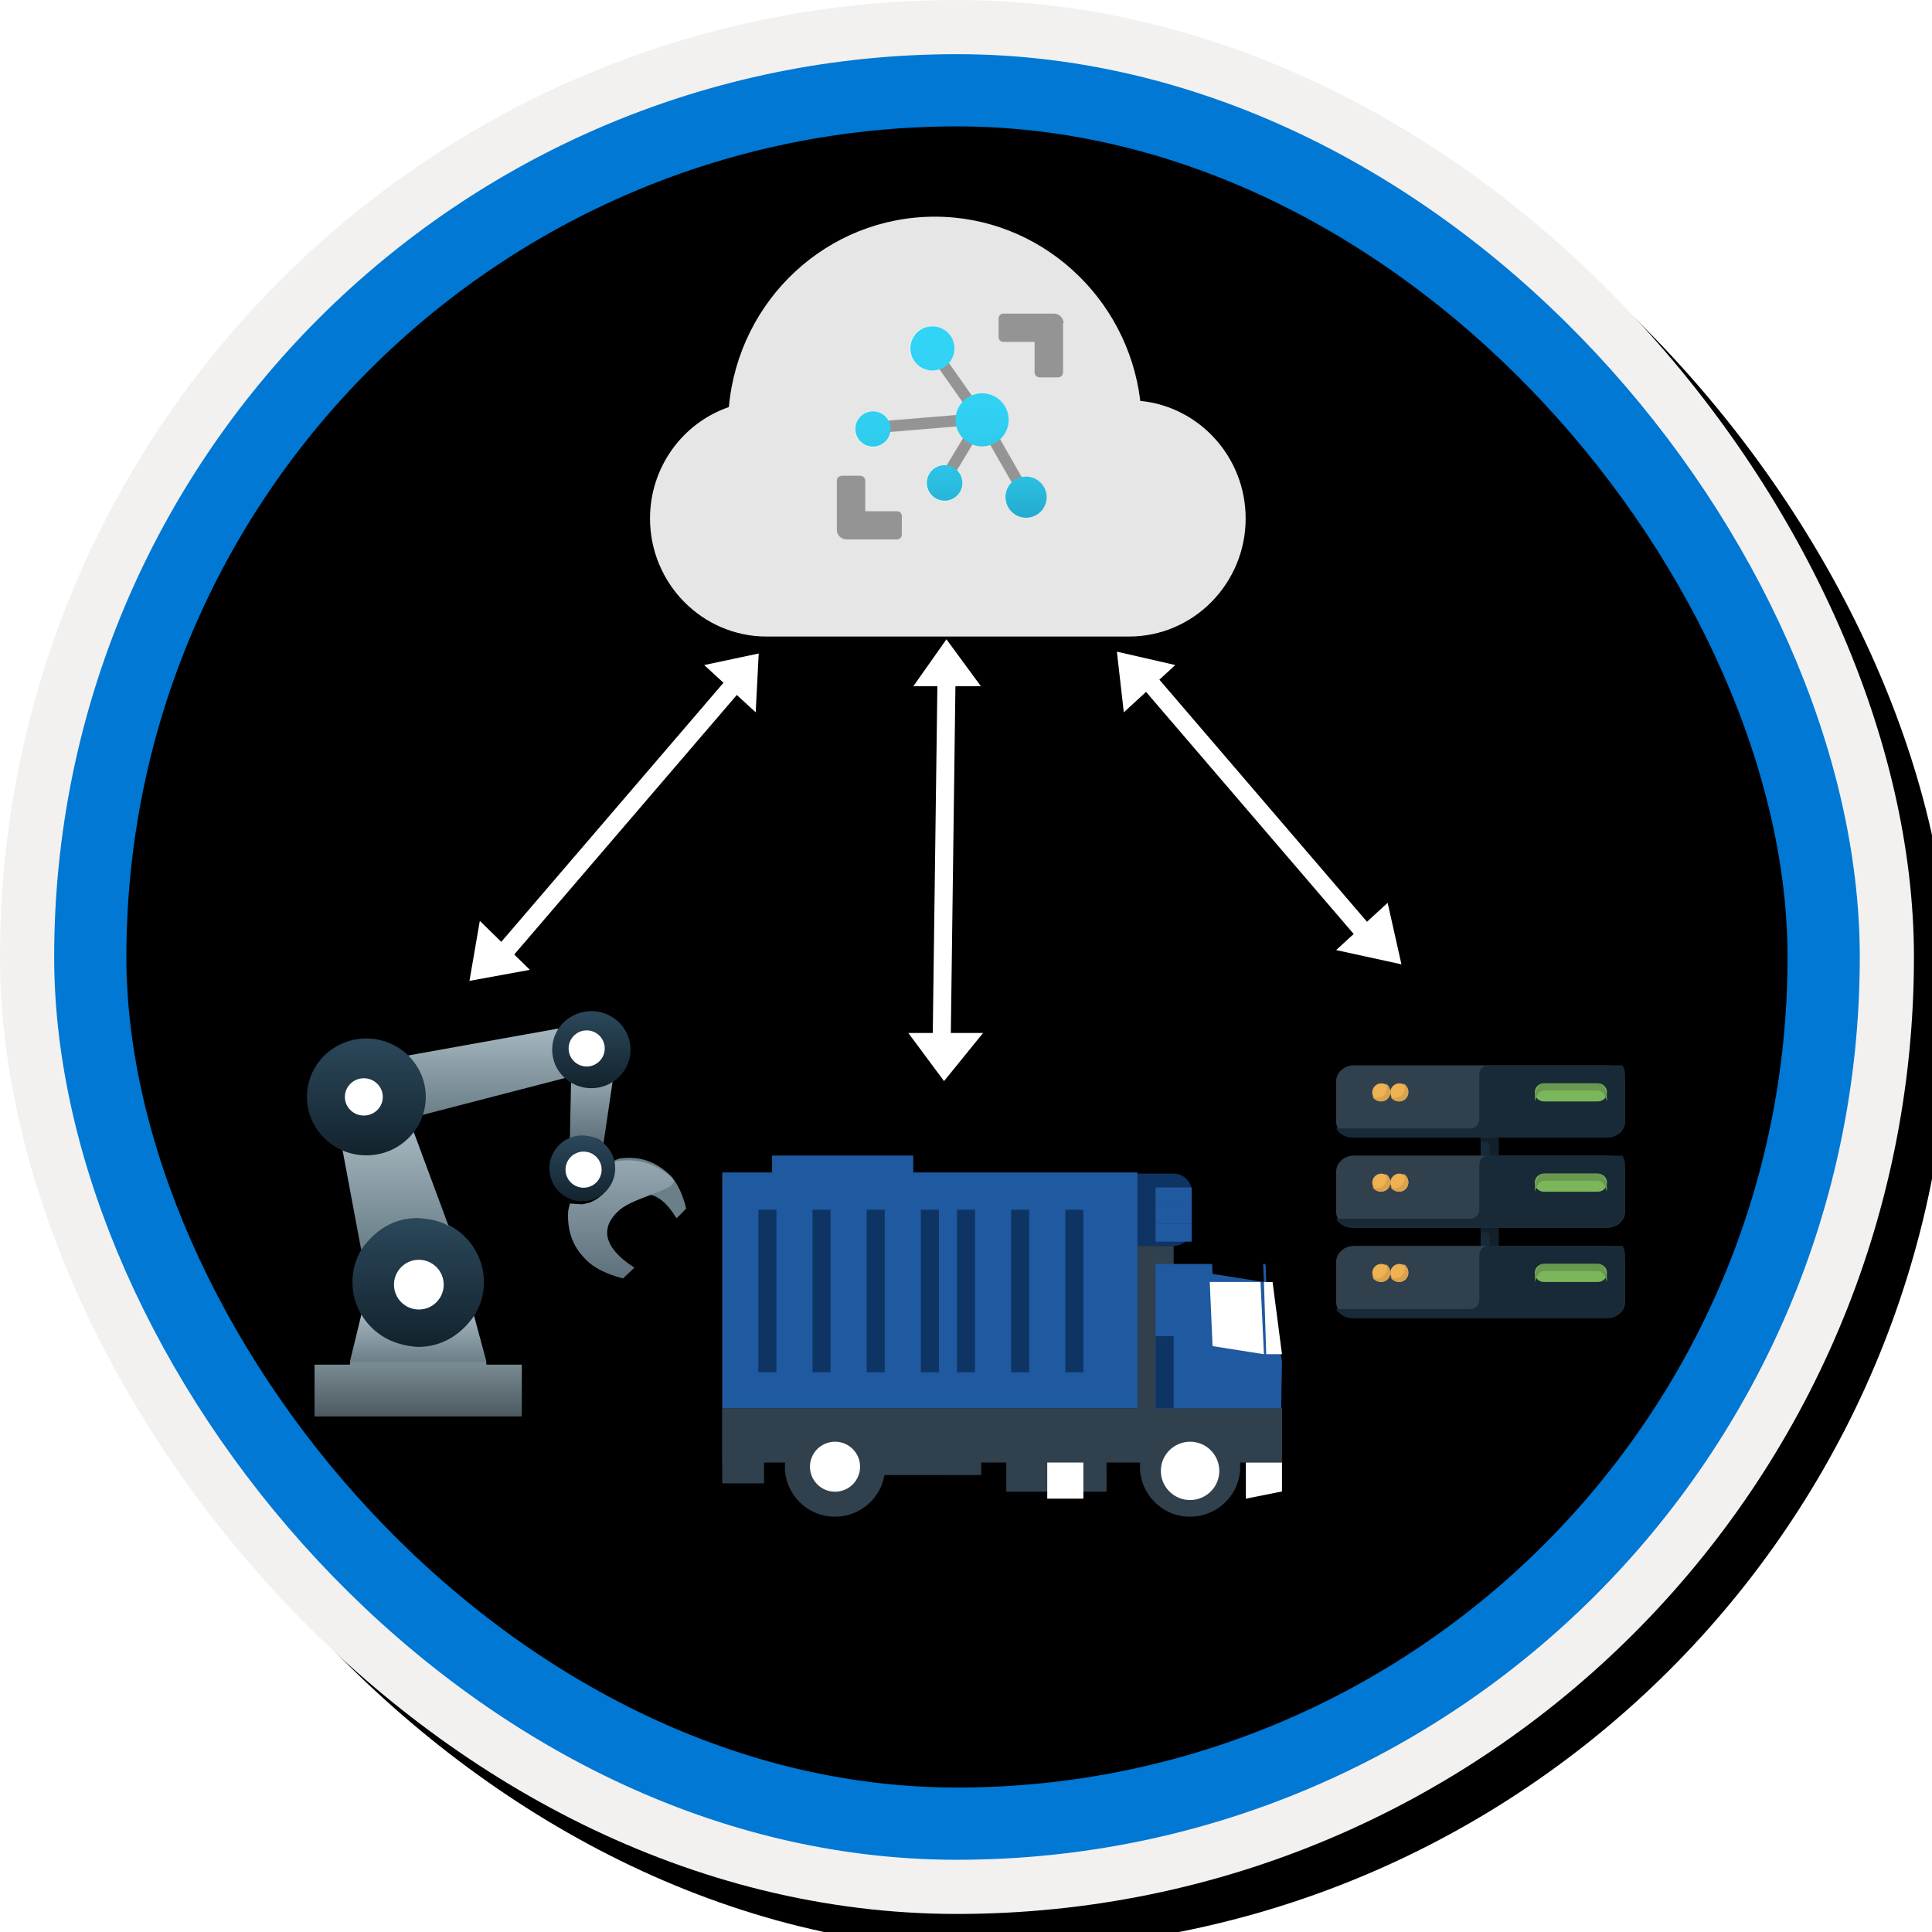 <?xml version="1.0" encoding="UTF-8"?>
<svg width="107px" height="107px" viewBox="0 0 107 107" version="1.1" xmlns="http://www.w3.org/2000/svg" xmlns:xlink="http://www.w3.org/1999/xlink">
    <!-- Generator: Sketch 63.1 (92452) - https://sketch.com -->
    <title>Securely connect IoT devices to the Cloud/Automatic-Device-Management</title>
    <desc>Created with Sketch.</desc>
    <defs>
        <rect id="path-1" x="0" y="0" width="100" height="100" rx="50"></rect>
        <linearGradient x1="76.728%" y1="-4.059%" x2="15.579%" y2="110.794%" id="linearGradient-3">
            <stop stop-color="#FFFFFF" offset="0%"></stop>
            <stop stop-color="#000000" stop-opacity="0.5" offset="100%"></stop>
        </linearGradient>
        <rect id="path-4" x="-3" y="-3" width="106" height="106" rx="53"></rect>
        <filter x="-0.5%" y="-0.5%" width="101.9%" height="101.9%" filterUnits="objectBoundingBox" id="filter-5">
            <feOffset dx="1" dy="1" in="SourceAlpha" result="shadowOffsetOuter1"></feOffset>
            <feMorphology radius="4" operator="erode" in="SourceAlpha" result="shadowInner"></feMorphology>
            <feOffset dx="1" dy="1" in="shadowInner" result="shadowInner"></feOffset>
            <feComposite in="shadowOffsetOuter1" in2="shadowInner" operator="out" result="shadowOffsetOuter1"></feComposite>
            <feColorMatrix values="0 0 0 0 0   0 0 0 0 0   0 0 0 0 0  0 0 0 0.15 0" type="matrix" in="shadowOffsetOuter1"></feColorMatrix>
        </filter>
        <filter x="-12.9%" y="-20.0%" width="125.8%" height="140.0%" filterUnits="objectBoundingBox" id="filter-6">
            <feOffset dx="0" dy="2" in="SourceAlpha" result="shadowOffsetOuter1"></feOffset>
            <feColorMatrix values="0 0 0 0 0   0 0 0 0 0   0 0 0 0 0  0 0 0 0.1 0" type="matrix" in="shadowOffsetOuter1" result="shadowMatrixOuter1"></feColorMatrix>
            <feMerge>
                <feMergeNode in="shadowMatrixOuter1"></feMergeNode>
                <feMergeNode in="SourceGraphic"></feMergeNode>
            </feMerge>
        </filter>
        <polygon id="path-7" points="30.479 7 30 7 30.128 11 31 11"></polygon>
        <filter x="-200.0%" y="-50.0%" width="500.0%" height="200.0%" filterUnits="objectBoundingBox" id="filter-8">
            <feOffset dx="0" dy="-4" in="SourceAlpha" result="shadowOffsetInner1"></feOffset>
            <feComposite in="shadowOffsetInner1" in2="SourceAlpha" operator="arithmetic" k2="-1" k3="1" result="shadowInnerInner1"></feComposite>
            <feColorMatrix values="0 0 0 0 0   0 0 0 0 0   0 0 0 0 0  0 0 0 0.1 0" type="matrix" in="shadowInnerInner1"></feColorMatrix>
        </filter>
        <polygon id="path-9" points="29.811 7 27 7 27.156 10.553 30 11"></polygon>
        <filter x="-66.7%" y="-50.0%" width="233.3%" height="200.0%" filterUnits="objectBoundingBox" id="filter-10">
            <feOffset dx="0" dy="-4" in="SourceAlpha" result="shadowOffsetInner1"></feOffset>
            <feComposite in="shadowOffsetInner1" in2="SourceAlpha" operator="arithmetic" k2="-1" k3="1" result="shadowInnerInner1"></feComposite>
            <feColorMatrix values="0 0 0 0 0   0 0 0 0 0   0 0 0 0 0  0 0 0 0.1 0" type="matrix" in="shadowInnerInner1"></feColorMatrix>
        </filter>
        <filter x="-19.0%" y="-17.6%" width="138.1%" height="136.4%" filterUnits="objectBoundingBox" id="filter-11">
            <feOffset dx="0" dy="2" in="SourceAlpha" result="shadowOffsetOuter1"></feOffset>
            <feColorMatrix values="0 0 0 0 0   0 0 0 0 0   0 0 0 0 0  0 0 0 0.1 0" type="matrix" in="shadowOffsetOuter1" result="shadowMatrixOuter1"></feColorMatrix>
            <feMerge>
                <feMergeNode in="shadowMatrixOuter1"></feMergeNode>
                <feMergeNode in="SourceGraphic"></feMergeNode>
            </feMerge>
        </filter>
        <linearGradient x1="50%" y1="0%" x2="50%" y2="100%" id="linearGradient-12">
            <stop stop-color="#A2B5BE" offset="0%"></stop>
            <stop stop-color="#4C5A60" offset="100%"></stop>
        </linearGradient>
        <linearGradient x1="50%" y1="0%" x2="50%" y2="100%" id="linearGradient-13">
            <stop stop-color="#2B485B" offset="0%"></stop>
            <stop stop-color="#13232E" offset="100%"></stop>
        </linearGradient>
        <linearGradient x1="50%" y1="0%" x2="50%" y2="100%" id="linearGradient-14">
            <stop stop-color="#A5B5BE" offset="0%"></stop>
            <stop stop-color="#6B7F89" offset="100%"></stop>
        </linearGradient>
        <linearGradient x1="50%" y1="0%" x2="50%" y2="100%" id="linearGradient-15">
            <stop stop-color="#A4B6BE" offset="0%"></stop>
            <stop stop-color="#6B7F89" offset="100%"></stop>
        </linearGradient>
        <linearGradient x1="50%" y1="0%" x2="50%" y2="100%" id="linearGradient-16">
            <stop stop-color="#A4B6BE" offset="0%"></stop>
            <stop stop-color="#6B7F89" offset="100%"></stop>
        </linearGradient>
        <linearGradient x1="50%" y1="0%" x2="50%" y2="100%" id="linearGradient-17">
            <stop stop-color="#96A9B2" offset="0%"></stop>
            <stop stop-color="#5D707B" offset="100%"></stop>
        </linearGradient>
        <linearGradient x1="50%" y1="0%" x2="50%" y2="100%" id="linearGradient-18">
            <stop stop-color="#2B485B" offset="0%"></stop>
            <stop stop-color="#13232E" offset="100%"></stop>
        </linearGradient>
        <linearGradient x1="50%" y1="0%" x2="50%" y2="100%" id="linearGradient-19">
            <stop stop-color="#2B485B" offset="0%"></stop>
            <stop stop-color="#13232E" offset="100%"></stop>
        </linearGradient>
        <linearGradient x1="50%" y1="0%" x2="50%" y2="100%" id="linearGradient-20">
            <stop stop-color="#96A9B2" offset="0%"></stop>
            <stop stop-color="#5D707B" offset="100%"></stop>
        </linearGradient>
        <linearGradient x1="50%" y1="0%" x2="50%" y2="100%" id="linearGradient-21">
            <stop stop-color="#2B485B" offset="0%"></stop>
            <stop stop-color="#13232E" offset="100%"></stop>
        </linearGradient>
        <filter x="-15.6%" y="-17.9%" width="131.2%" height="135.7%" filterUnits="objectBoundingBox" id="filter-22">
            <feOffset dx="0" dy="1" in="SourceAlpha" result="shadowOffsetOuter1"></feOffset>
            <feColorMatrix values="0 0 0 0 0   0 0 0 0 0   0 0 0 0 0  0 0 0 0.101 0" type="matrix" in="shadowOffsetOuter1" result="shadowMatrixOuter1"></feColorMatrix>
            <feMerge>
                <feMergeNode in="shadowMatrixOuter1"></feMergeNode>
                <feMergeNode in="SourceGraphic"></feMergeNode>
            </feMerge>
        </filter>
        <linearGradient x1="50.486%" y1="120.485%" x2="48.542%" y2="-66.383%" id="linearGradient-23">
            <stop stop-color="#198AB3" offset="0%"></stop>
            <stop stop-color="#198AB3" offset="0%"></stop>
            <stop stop-color="#22A5CB" offset="9%"></stop>
            <stop stop-color="#29BADE" offset="19%"></stop>
            <stop stop-color="#2EC9EB" offset="29%"></stop>
            <stop stop-color="#31D1F3" offset="42%"></stop>
            <stop stop-color="#32D4F5" offset="62%"></stop>
        </linearGradient>
    </defs>
    <g id="Badges" stroke="none" stroke-width="1" fill="none" fill-rule="evenodd">
        <g id="Securely-connect-IoT-devices-to-the-Cloud" transform="translate(-47, -857)">
            <g id="Securely-connect-IoT-devices-to-the-Cloud/Automatic-Device-Management" transform="translate(50, 860)">
                <g id="Mask" transform="translate(2, 2)">
                    <g id="Circle-" transform="translate(-2, -0)">
                        <mask id="mask-2" fill="white">
                            <use xlink:href="#path-1"></use>
                        </mask>
                        <g id="BG"></g>
                        <g id="Color/Blue" mask="url(#mask-2)" fill="#55A2FF" fill-rule="evenodd">
                            <rect id="Rectangle" x="0" y="0" width="100" height="100"></rect>
                        </g>
                    </g>
                </g>
                <g id="Azure-Border">
                    <path d="M50,0 C74.526,-4.50542066e-15 94.928,17.659 99.184,40.957 L94.203,73.391 C85.81,89.219 69.164,100 50,100 C30.955,100 14.397,89.352 5.955,73.685 L0.026,48.368 C0.888,21.509 22.932,4.97230817e-15 50,0 Z" id="Combined-Shape" fill="url(#linearGradient-3)" fill-rule="evenodd" opacity="0.4" style="mix-blend-mode: overlay;"></path>
                    <g>
                        <use fill="black" fill-opacity="1" filter="url(#filter-5)" xlink:href="#path-4"></use>
                        <rect stroke="#F2F1F0" stroke-width="4" stroke-linejoin="square" x="-1" y="-1" width="102" height="102" rx="51"></rect>
                    </g>
                    <rect stroke="#0078D4" stroke-width="4" x="2" y="2" width="96" height="96" rx="48"></rect>
                </g>
                <g id="mask" transform="translate(14, 9)">
                    <path d="M45.534,23.253 L25.454,23.253 C21.896,23.253 19,20.319 19,16.713 C19,13.907 20.77,11.442 23.366,10.544 C23.908,4.591 28.825,1.10134124e-13 34.777,1.10134124e-13 C40.578,1.10134124e-13 45.455,4.431 46.153,10.203 C49.423,10.52 51.988,13.318 51.988,16.713 C51.988,20.319 49.093,23.253 45.534,23.253 Z" id="Cloud" fill="#FFFFFF" fill-rule="nonzero" opacity="0.9"></path>
                    <g id="Truck" filter="url(#filter-6)" transform="translate(23, 50)">
                        <rect id="Rectangle" fill="#30404D" x="23" y="5" width="2" height="10"></rect>
                        <path d="M10.58,0 L10.58,0.933 L23,0.933 L23,14 L0,14 L0,0.933 L2.76,0.933 L2.76,0 L10.58,0 Z" id="Combined-Shape" fill="#1F59A0"></path>
                        <rect id="Rectangle" fill="#0E3463" x="2" y="3" width="1" height="9"></rect>
                        <rect id="Rectangle" fill="#0E3463" x="5" y="3" width="1" height="9"></rect>
                        <rect id="Rectangle" fill="#0E3463" x="8" y="3" width="1" height="9"></rect>
                        <rect id="Rectangle" fill="#0E3463" x="11" y="3" width="1" height="9"></rect>
                        <rect id="Rectangle" fill="#0E3463" x="13" y="3" width="1" height="9"></rect>
                        <rect id="Rectangle" fill="#0E3463" x="16" y="3" width="1" height="9"></rect>
                        <rect id="Rectangle" fill="#0E3463" x="19" y="3" width="1" height="9"></rect>
                        <path d="M23,1 L25,1 C25.552,1 26,1.448 26,2 L26,4 C26,4.552 25.552,5 25,5 L23,5 L23,5 L23,1 Z" id="Rectangle" fill="#0E3463"></path>
                        <rect id="Rectangle" fill="#30404D" x="0" y="14" width="31" height="3"></rect>
                        <g id="Group" transform="translate(0, 14)">
                            <path d="M31,0 L31,2.769 L28.648,2.77 C28.673,2.92 28.687,3.074 28.687,3.231 C28.687,4.76 27.444,6 25.91,6 C24.377,6 23.134,4.76 23.134,3.231 C23.134,3.074 23.147,2.92 23.173,2.77 L21.283,2.769 L21.284,4.615 L15.731,4.615 L15.731,2.769 L14.343,2.769 L14.343,3.692 L8.984,3.693 C8.763,5.002 7.622,6 6.246,6 C4.713,6 3.47,4.76 3.47,3.231 C3.47,3.074 3.483,2.92 3.508,2.77 L2.313,2.769 L2.313,4.154 L0,4.154 L0,0 L31,0 Z" id="Combined-Shape" fill="#30404D"></path>
                            <ellipse id="Oval" fill="#FFFFFF" cx="6.246" cy="3.231" rx="1.388" ry="1.385"></ellipse>
                            <ellipse id="Oval-Copy" fill="#FFFFFF" cx="25.91" cy="3.462" rx="1.619" ry="1.615"></ellipse>
                        </g>
                        <polygon id="Rectangle" fill="#1F59A0" points="24 6 30.082 6 31 11.408 30.956 14 24 14"></polygon>
                        <rect id="Rectangle" fill="#FFFFFF" x="18" y="17" width="2" height="2"></rect>
                        <polygon id="Rectangle-Copy" fill="#FFFFFF" points="29 17 31 17 31 18.6 29 19"></polygon>
                        <g id="Path-268">
                            <use fill="#FFFFFF" fill-rule="evenodd" xlink:href="#path-7"></use>
                            <use fill="black" fill-opacity="1" filter="url(#filter-8)" xlink:href="#path-7"></use>
                        </g>
                        <g id="Path-268-Copy">
                            <use fill="#FFFFFF" fill-rule="evenodd" xlink:href="#path-9"></use>
                            <use fill="black" fill-opacity="1" filter="url(#filter-10)" xlink:href="#path-9"></use>
                        </g>
                        <rect id="Rectangle" fill="#0E3463" x="24" y="10" width="1" height="4"></rect>
                        <rect id="Rectangle" fill="#1F59A0" x="24" y="1.767" width="2" height="1"></rect>
                        <rect id="Rectangle-Copy-2" fill="#1F59A0" x="24" y="2.767" width="2" height="1"></rect>
                        <rect id="Rectangle-Copy-2" fill="#1F59A0" x="24" y="3.767" width="2" height="1"></rect>
                    </g>
                    <g id="Robot-" filter="url(#filter-11)" transform="translate(0, 42)">
                        <path d="M3.014,16.938 C3.697,18.076 4.837,18.666 6.16,18.732 C7.477,18.729 8.538,18.055 9.255,17.011 L9.949,19.579 L11.9,19.579 L11.9,22.446 L0.42,22.446 L0.42,19.579 L2.371,19.579 L3.014,16.938 Z" id="Path" fill="url(#linearGradient-12)"></path>
                        <ellipse id="Oval" fill="url(#linearGradient-13)" fill-rule="nonzero" cx="6.16" cy="15.01" rx="3.64" ry="3.58"></ellipse>
                        <path d="M3.014,16.8 C3.697,17.939 4.837,18.529 6.16,18.594 C7.477,18.591 8.538,17.917 9.255,16.874 L9.947,19.438 L2.373,19.438 L3.014,16.8 Z" id="Combined-Shape" fill="url(#linearGradient-14)"></path>
                        <path d="M20.03,9.009 C20.731,9.632 21,10.931 21,10.931 C21,10.931 20.505,11.459 20.462,11.466 C19.428,9.742 18.357,9.939 17.519,10.652 L16.692,9.788 C17.028,9.379 17.175,8.836 17.033,8.271 L17.3,8.163 C18.36,8.015 19.246,8.294 20.03,9.009 Z" id="Combined-Shape" fill="#6B7F89"></path>
                        <path d="M5.882,6.61 L7.84,11.889 C7.304,11.591 6.721,11.49 6.117,11.46 C4.777,11.46 3.73,12.162 3.004,13.22 L1.96,7.639 L1.982,7.634 C2.378,7.843 2.827,7.886 3.268,7.908 C4.273,7.883 5.304,7.452 5.882,6.61 Z" id="Path" fill="url(#linearGradient-15)"></path>
                        <path d="M13.916,0.964 L13.923,0.991 C13.658,1.588 13.738,1.283 13.672,1.905 C13.705,2.787 13.95,3.051 14.559,3.628 L14.56,3.633 L6.26,5.784 C6.434,5.453 6.451,5.075 6.47,4.714 C6.47,3.851 6.095,3.084 5.46,2.481 L13.916,0.964 Z" id="Path" fill="url(#linearGradient-16)"></path>
                        <path d="M14.635,3.58 C14.979,3.975 15.532,4.014 16.008,4.063 C16.64,3.998 16.328,4.076 16.94,3.817 L16.428,7.298 L16.387,7.295 C16.132,6.994 15.715,6.96 15.355,6.923 C14.86,6.974 15.118,6.913 14.59,7.137 L14.56,7.134 L14.635,3.58 Z" id="Path" fill="url(#linearGradient-17)"></path>
                        <g id="Group-60" transform="translate(0, 1.515)" fill="url(#linearGradient-18)" fill-rule="nonzero">
                            <ellipse id="Oval" cx="3.29" cy="3.236" rx="3.29" ry="3.236"></ellipse>
                        </g>
                        <g id="Group-60" transform="translate(2.1, 3.58)" fill="#FFFFFF" fill-rule="nonzero">
                            <ellipse id="Oval" cx="1.05" cy="1.17" rx="1.05" ry="1.033"></ellipse>
                        </g>
                        <g id="Group-60" transform="translate(13.58, 0)" fill="url(#linearGradient-19)" fill-rule="nonzero">
                            <ellipse id="Oval" cx="2.17" cy="2.134" rx="2.17" ry="2.134"></ellipse>
                        </g>
                        <circle id="Oval" fill="#FFFFFF" fill-rule="nonzero" cx="15.492" cy="2.066" r="1"></circle>
                        <circle id="Oval" fill="#FFFFFF" fill-rule="nonzero" cx="6.197" cy="15.148" r="1.377"></circle>
                        <path d="M17.169,8.303 C18.335,8.147 19.312,8.441 20.175,9.196 C20.947,9.853 18.23,10.2 17.292,11.03 C16.354,11.861 16.218,12.974 18.136,14.206 C18.059,14.285 17.51,14.803 17.51,14.803 C17.51,14.803 16.098,14.493 15.42,13.73 C14.687,12.999 14.422,12.142 14.463,11.144 C14.47,10.978 14.53,10.818 14.564,10.655 C15.419,10.698 15.054,10.748 15.667,10.601 C16.578,10.241 17.12,9.358 16.875,8.417 L17.169,8.303 Z" id="Path" fill="url(#linearGradient-20)"></path>
                        <g id="Group-60" transform="translate(13.426, 6.885)" fill="url(#linearGradient-21)" fill-rule="nonzero">
                            <circle id="Oval" cx="1.823" cy="1.823" r="1.823"></circle>
                        </g>
                        <circle id="Oval" fill="#FFFFFF" fill-rule="nonzero" cx="15.32" cy="8.779" r="1"></circle>
                    </g>
                    <g id="Network-Stack-Copy" filter="url(#filter-22)" transform="translate(57, 46)">
                        <polygon id="Fill-425" fill="#182A37" points="8 5 9 5 9 3 8 3"></polygon>
                        <polygon id="Fill-426" fill="#182A37" points="8 10 9 10 9 8 8 8"></polygon>
                        <path d="M15,10 L1,10 C0.448,10 0,10.398 0,10.889 L0,13.111 C0,13.602 0.448,14 1,14 L15,14 C15.552,14 16,13.602 16,13.111 L16,10.889 C16,10.398 15.552,10 15,10" id="Fill-427" fill="#30404D"></path>
                        <path d="M3.146,11.854 C2.951,11.658 2.951,11.342 3.146,11.146 C3.341,10.951 3.658,10.951 3.854,11.146 C4.049,11.341 4.049,11.658 3.854,11.854 C3.658,12.049 3.341,12.049 3.146,11.854" id="Fill-428" fill="#EFB252"></path>
                        <path d="M2.146,11.854 C1.951,11.658 1.951,11.342 2.146,11.146 C2.342,10.951 2.658,10.951 2.854,11.146 C3.049,11.341 3.049,11.658 2.854,11.854 C2.658,12.049 2.341,12.049 2.146,11.854" id="Fill-429" fill="#EFB252"></path>
                        <path d="M7.93,10.5 L7.93,13 C7.93,13.276 7.704,13.5 7.426,13.5 L0,13.5 C0.175,13.798 0.496,14 0.869,14 L14.991,14 C15.548,14 16,13.552 16,13 L16,10.5 C16,10.317 15.947,10.148 15.86,10 L8.434,10 C8.156,10 7.93,10.224 7.93,10.5" id="Fill-430" fill="#182A37"></path>
                        <path d="M14.5,11 L11.5,11 C11.224,11 11,11.224 11,11.5 C11,11.776 11.224,12 11.5,12 L14.5,12 C14.776,12 15,11.776 15,11.5 C15,11.224 14.776,11 14.5,11" id="Fill-431" fill="#7CB65A"></path>
                        <path d="M11.5,11.4 L14.5,11.4 C14.732,11.4 14.927,11.656 14.982,12 C14.993,11.936 15,11.87 15,11.8 C15,11.358 14.776,11 14.5,11 L11.5,11 C11.224,11 11,11.358 11,11.8 C11,11.87 11.007,11.936 11.018,12 C11.073,11.656 11.268,11.4 11.5,11.4" id="Fill-432" fill="#69994E"></path>
                        <path d="M3.644,11.644 C3.469,11.819 3.205,11.845 3,11.728 C3.023,11.769 3.05,11.808 3.085,11.843 C3.294,12.052 3.634,12.052 3.843,11.843 C4.052,11.634 4.052,11.294 3.843,11.085 C3.808,11.05 3.769,11.023 3.728,11 C3.845,11.205 3.818,11.469 3.644,11.644" id="Fill-433" fill="#D8A34B"></path>
                        <path d="M2.644,11.644 C2.469,11.819 2.205,11.845 2,11.728 C2.023,11.769 2.05,11.808 2.085,11.843 C2.294,12.052 2.634,12.052 2.843,11.843 C3.052,11.634 3.052,11.294 2.843,11.085 C2.808,11.05 2.769,11.023 2.728,11 C2.845,11.205 2.818,11.469 2.644,11.644" id="Fill-434" fill="#D8A34B"></path>
                        <path d="M15,5 L1,5 C0.448,5 0,5.398 0,5.889 L0,8.111 C0,8.602 0.448,9 1,9 L15,9 C15.552,9 16,8.602 16,8.111 L16,5.889 C16,5.398 15.552,5 15,5" id="Fill-435" fill="#30404D"></path>
                        <path d="M3.146,6.854 C2.951,6.658 2.951,6.342 3.146,6.146 C3.341,5.951 3.658,5.951 3.854,6.146 C4.049,6.341 4.049,6.658 3.854,6.854 C3.658,7.049 3.341,7.049 3.146,6.854" id="Fill-436" fill="#EFB252"></path>
                        <path d="M2.146,6.854 C1.951,6.658 1.951,6.341 2.146,6.146 C2.342,5.951 2.658,5.951 2.854,6.146 C3.049,6.341 3.049,6.658 2.854,6.854 C2.658,7.049 2.341,7.049 2.146,6.854" id="Fill-437" fill="#EFB252"></path>
                        <path d="M7.93,5.5 L7.93,8 C7.93,8.276 7.704,8.5 7.426,8.5 L0,8.5 C0.175,8.798 0.496,9 0.869,9 L14.991,9 C15.548,9 16,8.552 16,8 L16,5.5 C16,5.317 15.947,5.147 15.86,5 L8.434,5 C8.156,5 7.93,5.224 7.93,5.5" id="Fill-438" fill="#182A37"></path>
                        <path d="M14.5,6 L11.5,6 C11.224,6 11,6.224 11,6.5 C11,6.776 11.224,7 11.5,7 L14.5,7 C14.776,7 15,6.776 15,6.5 C15,6.224 14.776,6 14.5,6" id="Fill-439" fill="#7CB65A"></path>
                        <path d="M11.5,6.4 L14.5,6.4 C14.732,6.4 14.927,6.656 14.982,7 C14.993,6.936 15,6.87 15,6.8 C15,6.358 14.776,6 14.5,6 L11.5,6 C11.224,6 11,6.358 11,6.8 C11,6.87 11.007,6.936 11.018,7 C11.073,6.656 11.268,6.4 11.5,6.4" id="Fill-440" fill="#69994E"></path>
                        <path d="M3.644,6.644 C3.469,6.818 3.205,6.845 3,6.728 C3.023,6.769 3.05,6.808 3.085,6.843 C3.294,7.052 3.634,7.052 3.843,6.843 C4.052,6.634 4.052,6.294 3.843,6.085 C3.808,6.05 3.769,6.023 3.728,6 C3.845,6.205 3.818,6.469 3.644,6.644" id="Fill-441" fill="#D8A34B"></path>
                        <path d="M2.644,6.644 C2.469,6.819 2.205,6.845 2,6.728 C2.023,6.769 2.05,6.808 2.085,6.843 C2.294,7.052 2.634,7.052 2.843,6.843 C3.052,6.634 3.052,6.294 2.843,6.085 C2.808,6.05 2.769,6.023 2.728,6 C2.845,6.205 2.818,6.469 2.644,6.644" id="Fill-442" fill="#D8A34B"></path>
                        <path d="M15,0 L1,0 C0.448,0 0,0.398 0,0.889 L0,3.111 C0,3.602 0.448,4 1,4 L15,4 C15.552,4 16,3.602 16,3.111 L16,0.889 C16,0.398 15.552,0 15,0" id="Fill-443" fill="#30404D"></path>
                        <path d="M3.146,1.854 C2.951,1.658 2.951,1.342 3.146,1.146 C3.341,0.951 3.658,0.951 3.854,1.146 C4.049,1.341 4.049,1.658 3.854,1.854 C3.658,2.049 3.341,2.049 3.146,1.854" id="Fill-444" fill="#EFB252"></path>
                        <path d="M2.146,1.854 C1.951,1.658 1.951,1.341 2.146,1.146 C2.342,0.951 2.658,0.951 2.854,1.146 C3.049,1.341 3.049,1.658 2.854,1.854 C2.658,2.049 2.341,2.049 2.146,1.854" id="Fill-445" fill="#EFB252"></path>
                        <path d="M7.93,0.5 L7.93,3 C7.93,3.276 7.704,3.5 7.426,3.5 L0,3.5 C0.175,3.798 0.496,4 0.869,4 L14.991,4 C15.548,4 16,3.552 16,3 L16,0.5 C16,0.317 15.947,0.147 15.86,0 L8.434,0 C8.156,0 7.93,0.224 7.93,0.5" id="Fill-446" fill="#182A37"></path>
                        <path d="M14.5,1 L11.5,1 C11.224,1 11,1.224 11,1.5 C11,1.776 11.224,2 11.5,2 L14.5,2 C14.776,2 15,1.776 15,1.5 C15,1.224 14.776,1 14.5,1" id="Fill-447" fill="#7CB65A"></path>
                        <path d="M11.5,1.4 L14.5,1.4 C14.732,1.4 14.927,1.656 14.982,2 C14.993,1.936 15,1.87 15,1.8 C15,1.358 14.776,1 14.5,1 L11.5,1 C11.224,1 11,1.358 11,1.8 C11,1.87 11.007,1.936 11.018,2 C11.073,1.656 11.268,1.4 11.5,1.4" id="Fill-448" fill="#69994E"></path>
                        <path d="M3.644,1.644 C3.469,1.818 3.205,1.845 3,1.728 C3.023,1.769 3.05,1.808 3.085,1.843 C3.294,2.052 3.634,2.052 3.843,1.843 C4.052,1.634 4.052,1.294 3.843,1.085 C3.808,1.05 3.769,1.023 3.728,1 C3.845,1.205 3.818,1.469 3.644,1.644" id="Fill-449" fill="#D8A34B"></path>
                        <path d="M2.644,1.644 C2.469,1.819 2.205,1.845 2,1.728 C2.023,1.769 2.05,1.808 2.085,1.843 C2.294,2.052 2.634,2.052 2.843,1.843 C3.052,1.634 3.052,1.294 2.843,1.085 C2.808,1.05 2.769,1.023 2.728,1 C2.845,1.205 2.818,1.469 2.644,1.644" id="Fill-450" fill="#D8A34B"></path>
                        <path d="M8,9 L8,9.25 L8.333,9.25 C8.425,9.25 8.5,9.362 8.5,9.5 L8.5,10 L9,10 L9,9 L8,9" id="Fill-451" fill="#12202B"></path>
                        <path d="M8,4 L8,4.25 L8.333,4.25 C8.425,4.25 8.5,4.362 8.5,4.5 L8.5,5 L9,5 L9,4 L8,4" id="Fill-452" fill="#12202B"></path>
                    </g>
                    <g id="Arrows-" transform="translate(9, 23.058)">
                        <line x1="2" y1="17.596" x2="14.568" y2="2.942" id="Path-25" stroke="#FFFFFF"></line>
                        <line x1="37" y1="16.596" x2="49.568" y2="1.942" id="Path-25-Copy-2" stroke="#FFFFFF" transform="translate(43.284, 9.269) scale(-1, 1) translate(-43.284, -9.269) "></line>
                        <line x1="20" y1="20.596" x2="32.568" y2="4.942" id="Path-25-Copy" stroke="#FFFFFF" transform="translate(26.284, 12.769) rotate(-38) translate(-26.284, -12.769) "></line>
                        <polygon id="Path-27" fill="#FFFFFF" points="13 1.774 15.852 4.392 16.02 1.134"></polygon>
                        <polygon id="Path-27-Copy-3" fill="#FFFFFF" points="0.574 15.942 3.346 18.654 0 19.266"></polygon>
                        <polygon id="Path-27-Copy" fill="#FFFFFF" transform="translate(37.474, 2.713) scale(-1, 1) translate(-37.474, -2.713) " points="35.856 1.774 38.708 4.392 39.092 1.033"></polygon>
                        <polygon id="Path-27-Copy-5" fill="#FFFFFF" transform="translate(49.808, 16.646) scale(-1, 1) translate(-49.808, -16.646) " points="48.764 14.942 51.616 17.56 48 18.349"></polygon>
                        <polygon id="Path-27-Copy-2" fill="#FFFFFF" transform="translate(26.534, 2.578) scale(-1, 1) rotate(-42) translate(-26.534, -2.578) " points="24.956 1.653 27.736 4.156 28.113 1"></polygon>
                        <polygon id="Path-27-Copy-4" fill="#FFFFFF" transform="translate(26.438, 22.455) scale(-1, -1) rotate(-42) translate(-26.438, -22.455) " points="24.743 21.337 27.82 24.108 28.133 20.803"></polygon>
                    </g>
                    <g id="Icon-iot-182-IoT-Hub" transform="translate(29, 5)" fill-rule="nonzero">
                        <circle id="fa3a22e9-e4e8-46a1-bc09-f9532747c739" fill="#FFFFFF" cx="8.392" cy="6.213" r="1.45"></circle>
                        <circle id="eb214416-6791-4934-ac0c-35afaa829f6e" fill="#FFFFFF" cx="10.821" cy="10.526" r="1.141"></circle>
                        <circle id="a4424413-b91f-48da-aedd-39e3a978b430" fill="#FFFFFF" cx="6.308" cy="9.746" r="1"></circle>
                        <circle id="f7ecfc1a-3268-471b-9464-57023bfc9cc4" fill="#FFFFFF" cx="5.602" cy="2.289" r="1.215"></circle>
                        <circle id="b4388938-ad80-41b4-b729-5c21e3eab320" fill="#FFFFFF" cx="2.348" cy="6.765" r="1"></circle>
                        <polygon id="Path" fill="#949494" points="11.086 10.298 8.635 6.007 8.392 6.147 8.59 5.999 5.815 2.054 5.307 2.422 7.766 5.918 2.319 6.367 2.37 7 7.766 6.551 5.977 9.525 6.515 9.849 8.355 6.787 10.541 10.607"></polygon>
                        <g id="Group" fill="#949494">
                            <path d="M12.904,0.905 L12.904,0.905 C12.904,0.609 12.663,0.368 12.367,0.368 L9.569,0.368 C9.423,0.368 9.304,0.487 9.304,0.633 L9.304,1.671 C9.304,1.817 9.423,1.936 9.569,1.936 L11.299,1.936 L11.299,3.629 C11.303,3.778 11.423,3.898 11.572,3.901 L12.602,3.901 C12.751,3.898 12.871,3.778 12.875,3.629 L12.875,0.905 L12.904,0.905 Z" id="Path"></path>
                            <path d="M3.681,11.314 L1.921,11.314 L1.921,9.621 C1.917,9.472 1.798,9.352 1.649,9.349 L0.618,9.349 C0.47,9.352 0.35,9.472 0.346,9.621 L0.346,12.345 L0.346,12.345 C0.35,12.638 0.589,12.875 0.883,12.875 L3.681,12.875 C3.827,12.875 3.946,12.756 3.946,12.61 L3.946,11.579 C3.946,11.433 3.827,11.314 3.681,11.314 Z" id="Path"></path>
                        </g>
                        <path d="M8.392,4.777 C8.99,4.778 9.529,5.14 9.755,5.695 C9.981,6.25 9.848,6.886 9.419,7.304 C8.99,7.722 8.351,7.838 7.802,7.599 C7.254,7.359 6.904,6.811 6.919,6.213 C6.939,5.414 7.593,4.777 8.392,4.777 Z M4.417,2.289 C4.414,2.787 4.713,3.236 5.173,3.426 C5.633,3.616 6.162,3.507 6.511,3.152 C6.859,2.797 6.958,2.266 6.76,1.81 C6.562,1.354 6.107,1.063 5.609,1.075 C4.947,1.087 4.417,1.627 4.417,2.289 L4.417,2.289 Z M1.369,6.758 C1.369,7.298 1.807,7.737 2.348,7.737 C2.889,7.737 3.327,7.298 3.327,6.758 C3.327,6.217 2.889,5.778 2.348,5.778 C1.807,5.778 1.369,6.217 1.369,6.758 Z M5.329,9.739 C5.326,10.138 5.565,10.5 5.933,10.655 C6.302,10.81 6.727,10.728 7.011,10.446 C7.294,10.165 7.38,9.74 7.228,9.37 C7.076,9.001 6.715,8.76 6.316,8.76 C6.055,8.758 5.804,8.86 5.619,9.044 C5.434,9.228 5.329,9.478 5.329,9.739 Z M9.687,10.526 C9.684,10.989 9.96,11.407 10.386,11.586 C10.813,11.765 11.305,11.669 11.632,11.343 C11.96,11.017 12.059,10.526 11.883,10.099 C11.707,9.672 11.29,9.393 10.828,9.393 C10.526,9.389 10.234,9.507 10.02,9.72 C9.805,9.933 9.685,10.224 9.687,10.526 L9.687,10.526 Z" id="Shape" fill="url(#linearGradient-23)"></path>
                    </g>
                </g>
            </g>
        </g>
    </g>
</svg>